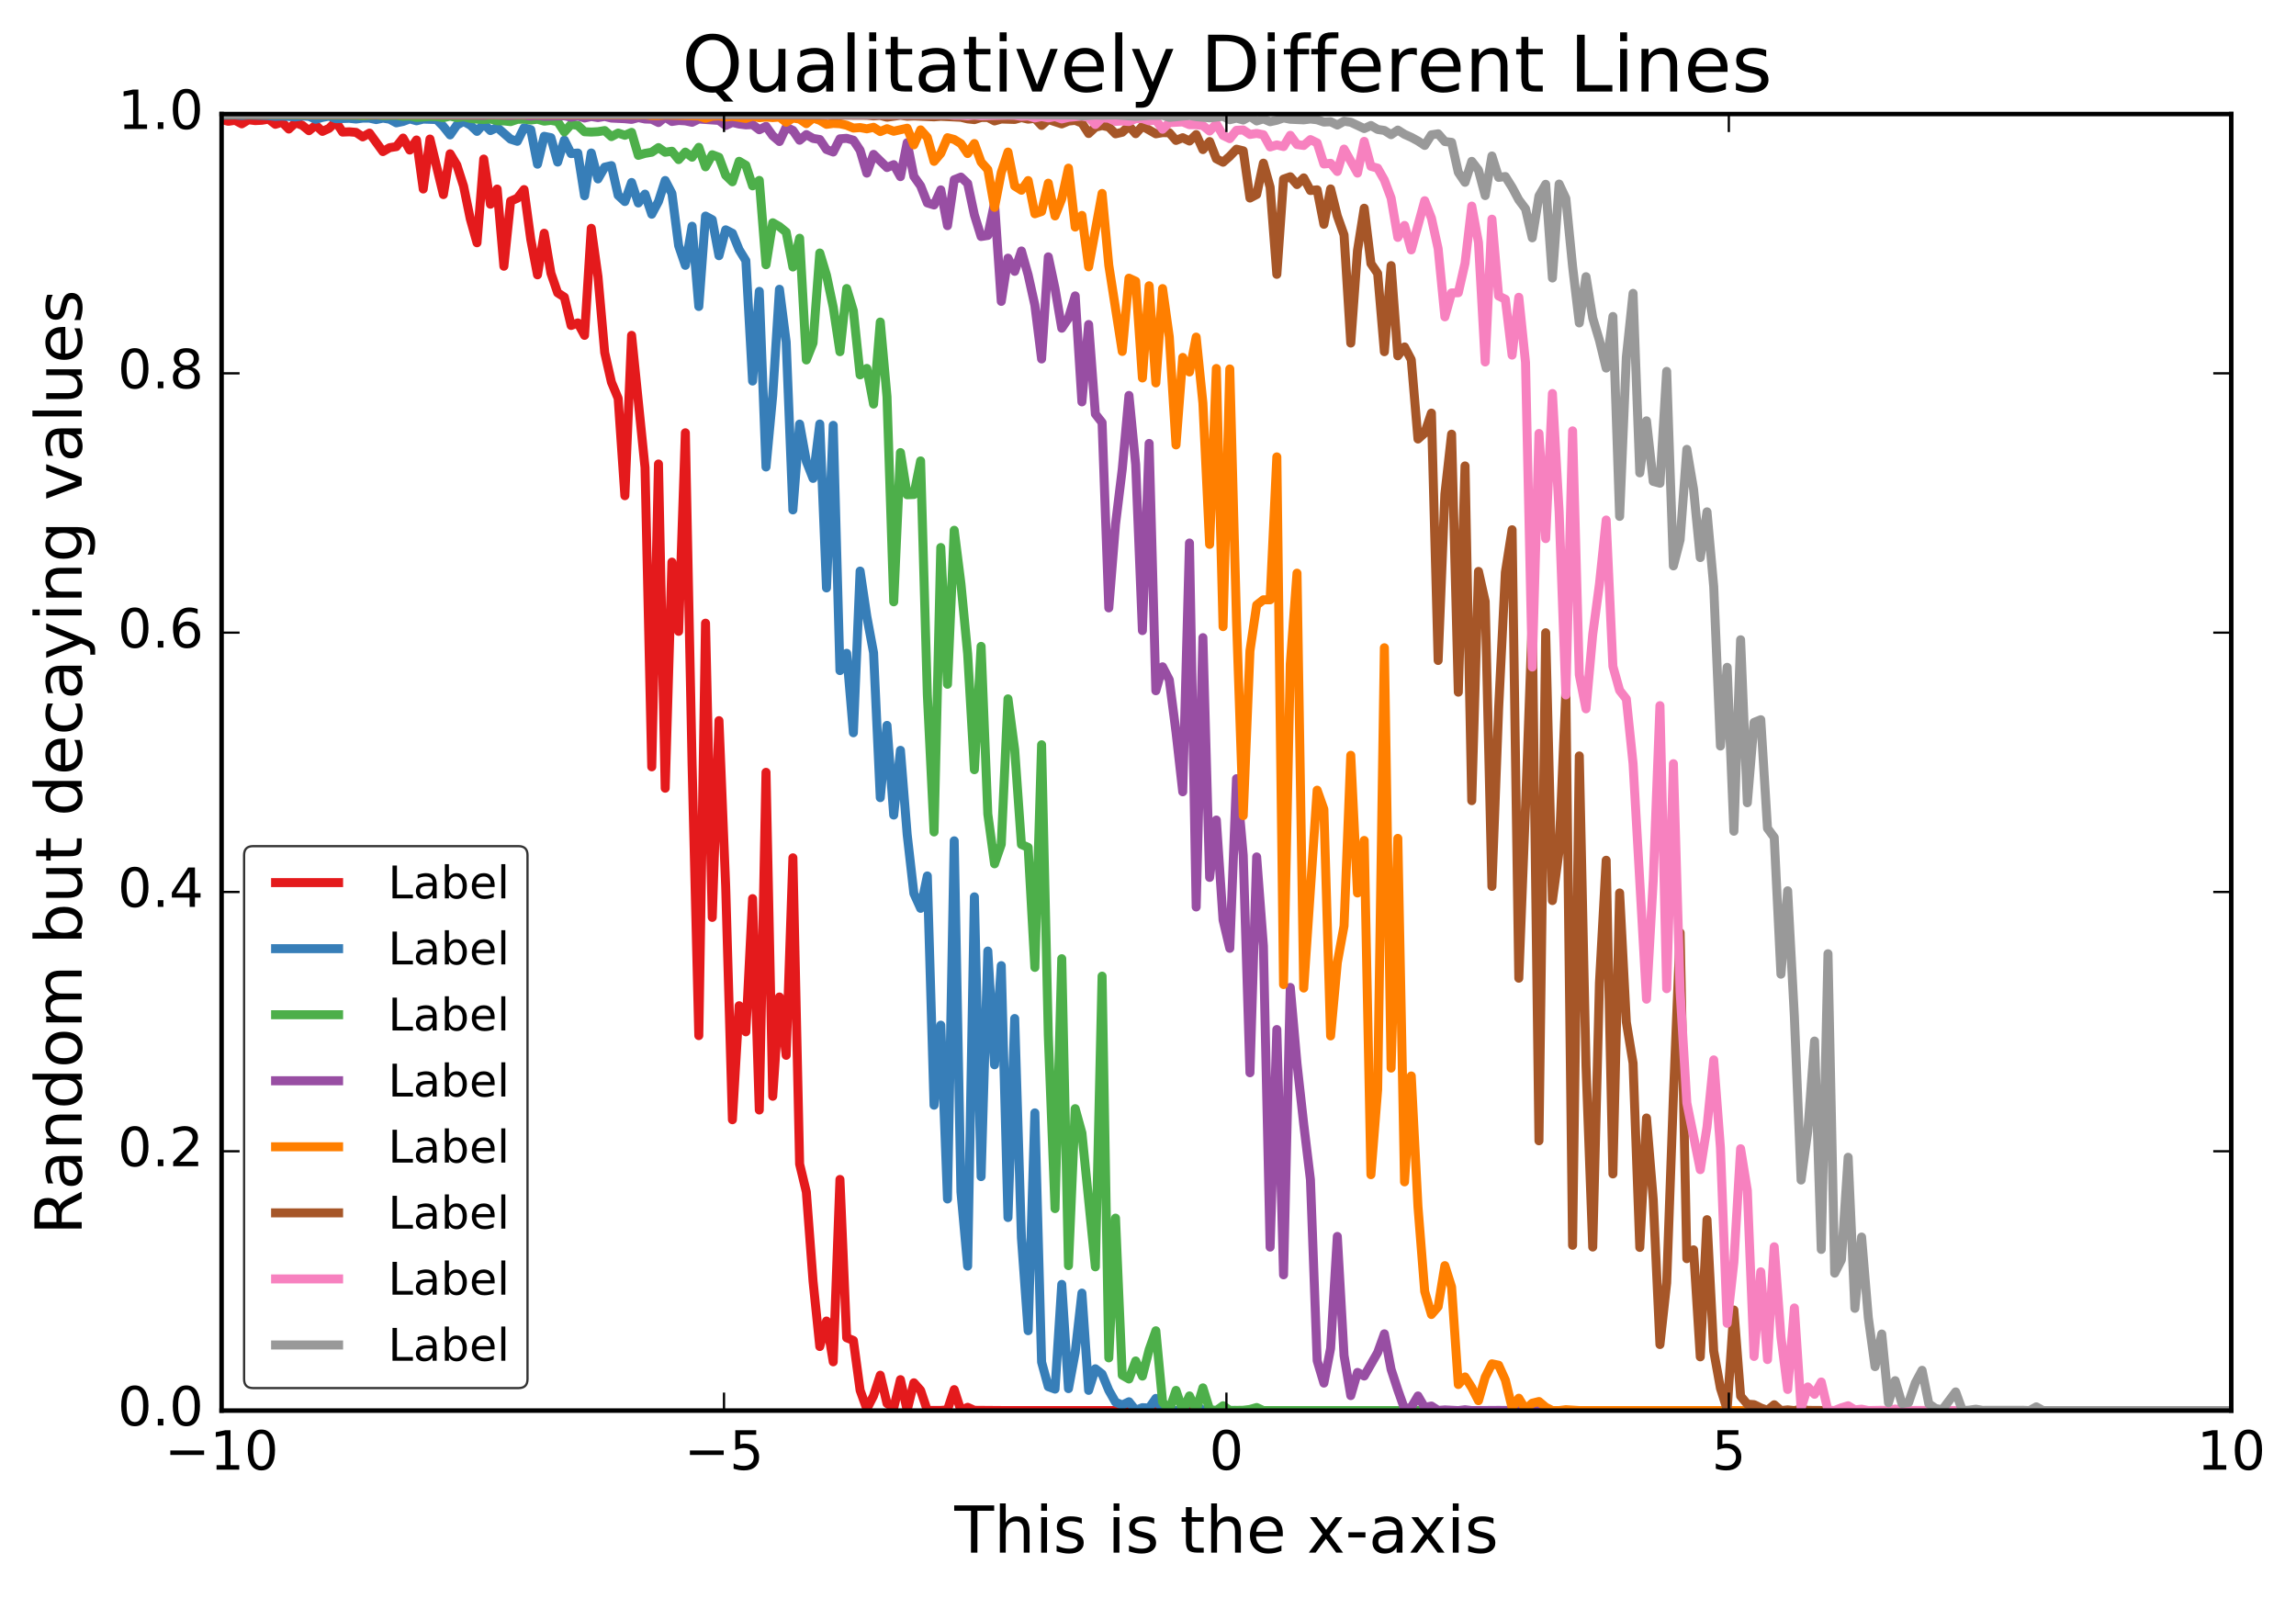 <?xml version="1.0" encoding="utf-8" standalone="no"?>
<!DOCTYPE svg PUBLIC "-//W3C//DTD SVG 1.1//EN"
  "http://www.w3.org/Graphics/SVG/1.1/DTD/svg11.dtd">
<!-- Created with matplotlib (http://matplotlib.org/) -->
<svg height="355pt" version="1.1" viewBox="0 0 510 355" width="510pt" xmlns="http://www.w3.org/2000/svg" xmlns:xlink="http://www.w3.org/1999/xlink">
 <defs>
  <style type="text/css">
*{stroke-linecap:butt;stroke-linejoin:round;stroke-miterlimit:100000;}
  </style>
 </defs>
 <g id="figure_1">
  <g id="patch_1">
   <path d="M 0 355.08 
L 510.455 355.08 
L 510.455 0 
L 0 0 
z
" style="fill:#ffffff;"/>
  </g>
  <g id="axes_1">
   <g id="patch_2">
    <path d="M 49.22 313.33 
L 495.62 313.33 
L 495.62 25.33 
L 49.22 25.33 
z
" style="fill:#ffffff;"/>
   </g>
   <g id="line2d_1">
    <path clip-path="url(#pf607d164aa)" d="M 49.22 26.566 
L 50.713 26.942 
L 52.206 26.721 
L 53.699 27.508 
L 55.192 26.597 
L 56.685 26.788 
L 58.178 26.712 
L 59.671 26.466 
L 61.164 27.612 
L 62.657 27.14 
L 64.15 28.664 
L 65.643 27.265 
L 67.136 27.825 
L 68.629 29.032 
L 70.122 27.815 
L 71.615 29.185 
L 73.108 28.508 
L 74.601 27.037 
L 76.094 29.336 
L 77.587 29.276 
L 79.08 29.404 
L 80.573 30.404 
L 82.066 29.565 
L 85.052 33.672 
L 86.545 32.803 
L 88.038 32.573 
L 89.531 30.669 
L 91.024 33.333 
L 92.517 31.096 
L 94.01 41.983 
L 95.503 30.888 
L 98.488 43.22 
L 99.981 34.16 
L 101.474 36.666 
L 102.967 41.327 
L 104.46 48.615 
L 105.953 53.926 
L 107.446 35.332 
L 108.939 45.365 
L 110.432 41.994 
L 111.925 59.137 
L 113.418 44.674 
L 114.911 44.034 
L 116.404 42.109 
L 117.897 53.189 
L 119.39 61.049 
L 120.883 51.811 
L 122.376 60.688 
L 123.869 65.04 
L 125.362 66.008 
L 126.855 72.299 
L 128.348 71.726 
L 129.841 74.492 
L 131.334 50.709 
L 132.827 61.464 
L 134.32 78.317 
L 135.813 84.892 
L 137.306 88.482 
L 138.799 110.109 
L 140.292 74.492 
L 143.278 103.882 
L 144.771 170.337 
L 146.264 103.063 
L 147.757 175.085 
L 149.25 124.866 
L 150.743 140.239 
L 152.236 96.133 
L 153.729 169.733 
L 155.222 230.037 
L 156.715 138.424 
L 158.208 203.779 
L 159.701 160.075 
L 161.193 196.898 
L 162.686 248.723 
L 164.179 223.4 
L 165.672 229.196 
L 167.165 199.61 
L 168.658 246.564 
L 170.151 171.552 
L 171.644 243.513 
L 173.137 221.46 
L 174.63 234.413 
L 176.123 190.543 
L 177.616 258.567 
L 179.109 264.779 
L 180.602 284.625 
L 182.095 299.099 
L 183.588 293.44 
L 185.081 302.498 
L 186.574 261.988 
L 188.067 297.15 
L 189.56 297.763 
L 191.053 308.829 
L 192.546 312.965 
L 194.039 310.038 
L 195.532 305.474 
L 197.025 311.736 
L 198.518 312.736 
L 200.011 306.46 
L 201.504 313.234 
L 202.997 307.156 
L 204.49 308.837 
L 205.983 313.298 
L 208.969 313.297 
L 210.462 313.155 
L 211.955 308.675 
L 213.448 313.315 
L 214.941 312.604 
L 216.434 313.272 
L 223.899 313.33 
L 438.887 313.33 
L 495.62 313.33 
L 495.62 313.33 
" style="fill:none;stroke:#e41a1c;stroke-linecap:square;stroke-width:2.0;"/>
   </g>
   <g id="line2d_2">
    <path clip-path="url(#pf607d164aa)" d="M 49.22 25.583 
L 52.206 25.535 
L 53.699 25.656 
L 55.192 25.55 
L 59.671 25.685 
L 61.164 25.853 
L 62.657 25.776 
L 65.643 25.97 
L 67.136 25.771 
L 68.629 25.846 
L 70.122 26.497 
L 71.615 26.081 
L 73.108 25.791 
L 74.601 26.369 
L 77.587 26.281 
L 79.08 26.441 
L 80.573 26.241 
L 82.066 26.245 
L 83.559 26.564 
L 85.052 26.242 
L 86.545 26.476 
L 88.038 27.285 
L 89.531 26.973 
L 91.024 26.411 
L 92.517 26.83 
L 94.01 26.457 
L 96.996 26.559 
L 98.488 28.087 
L 99.981 29.965 
L 101.474 27.794 
L 102.967 26.966 
L 104.46 27.783 
L 105.953 29.184 
L 107.446 27.508 
L 108.939 29.006 
L 110.432 28.305 
L 113.418 30.912 
L 114.911 31.387 
L 116.404 28.391 
L 117.897 28.805 
L 119.39 36.469 
L 120.883 30.28 
L 122.376 30.583 
L 123.869 36.001 
L 125.362 31.124 
L 126.855 34.122 
L 128.348 33.99 
L 129.841 43.489 
L 131.334 33.98 
L 132.827 39.746 
L 134.32 37.13 
L 135.813 36.786 
L 137.306 43.385 
L 138.799 44.767 
L 140.292 40.534 
L 141.785 45.086 
L 143.278 43.122 
L 144.771 47.582 
L 146.264 44.747 
L 147.757 40.095 
L 149.25 42.964 
L 150.743 54.567 
L 152.236 58.941 
L 153.729 50.252 
L 155.222 68.082 
L 156.715 47.999 
L 158.208 48.807 
L 159.701 56.797 
L 161.193 51.051 
L 162.686 51.812 
L 164.179 55.461 
L 165.672 57.898 
L 167.165 84.64 
L 168.658 64.718 
L 170.151 103.732 
L 171.644 87.819 
L 173.137 64.257 
L 174.63 75.978 
L 176.123 113.266 
L 177.616 94.199 
L 179.109 102.472 
L 180.602 106.265 
L 182.095 94.181 
L 183.588 130.595 
L 185.081 94.48 
L 186.574 148.956 
L 188.067 145.122 
L 189.56 162.766 
L 191.053 126.851 
L 192.546 136.933 
L 194.039 144.997 
L 195.532 177.18 
L 197.025 161.134 
L 198.518 181.051 
L 200.011 166.669 
L 201.504 185.355 
L 202.997 198.471 
L 204.49 201.769 
L 205.983 194.571 
L 207.476 245.495 
L 208.969 227.717 
L 210.462 266.329 
L 211.955 186.767 
L 213.448 264.723 
L 214.941 281.238 
L 216.434 199.213 
L 217.927 261.359 
L 219.42 211.254 
L 220.913 236.518 
L 222.406 214.494 
L 223.899 270.443 
L 225.391 226.24 
L 226.884 274.968 
L 228.377 295.586 
L 229.87 247.2 
L 231.363 302.55 
L 232.856 308.021 
L 234.349 308.56 
L 235.842 285.297 
L 237.335 308.453 
L 238.828 300.424 
L 240.321 287.233 
L 241.814 308.84 
L 243.307 304.042 
L 244.8 305.217 
L 246.293 308.827 
L 247.786 311.453 
L 249.279 312.093 
L 250.772 311.371 
L 252.265 313.261 
L 253.758 312.682 
L 255.251 312.755 
L 256.744 310.624 
L 258.237 313.306 
L 259.73 313.123 
L 261.223 313.33 
L 262.716 313.328 
L 264.209 310.621 
L 265.702 312.121 
L 267.195 313.329 
L 271.674 313.299 
L 276.153 313.329 
L 404.549 313.33 
L 495.62 313.33 
L 495.62 313.33 
" style="fill:none;stroke:#377eb8;stroke-linecap:square;stroke-width:2.0;"/>
   </g>
   <g id="line2d_3">
    <path clip-path="url(#pf607d164aa)" d="M 49.22 25.373 
L 50.713 25.424 
L 52.206 25.38 
L 61.164 25.45 
L 73.108 25.557 
L 76.094 25.574 
L 79.08 25.603 
L 80.573 25.723 
L 83.559 25.529 
L 85.052 25.682 
L 88.038 25.615 
L 89.531 25.845 
L 91.024 25.774 
L 92.517 26.079 
L 95.503 25.875 
L 96.996 25.904 
L 98.488 26.144 
L 99.981 25.785 
L 101.474 26.145 
L 102.967 25.913 
L 104.46 26.288 
L 105.953 26.471 
L 107.446 26.541 
L 108.939 26.439 
L 110.432 26.818 
L 111.925 26.854 
L 113.418 27.02 
L 114.911 26.511 
L 116.404 26.46 
L 117.897 26.654 
L 119.39 26.48 
L 120.883 26.911 
L 122.376 26.733 
L 123.869 27.01 
L 125.362 29.303 
L 126.855 27.62 
L 128.348 27.857 
L 129.841 29.262 
L 131.334 29.331 
L 132.827 29.252 
L 134.32 29.002 
L 135.813 30.344 
L 137.306 29.558 
L 138.799 30.048 
L 140.292 29.406 
L 141.785 34.511 
L 143.278 34.067 
L 144.771 33.81 
L 146.264 32.785 
L 147.757 33.817 
L 149.25 33.599 
L 150.743 35.447 
L 152.236 33.789 
L 153.729 34.917 
L 155.222 32.726 
L 156.715 37.052 
L 158.208 34.373 
L 159.701 34.934 
L 161.193 38.936 
L 162.686 40.381 
L 164.179 35.825 
L 165.672 36.708 
L 167.165 41.281 
L 168.658 40.072 
L 170.151 58.804 
L 171.644 49.482 
L 173.137 50.345 
L 174.63 51.554 
L 176.123 59.305 
L 177.616 52.917 
L 179.109 79.955 
L 180.602 76.178 
L 182.095 56.202 
L 183.588 61.158 
L 185.081 68.238 
L 186.574 78.123 
L 188.067 64.091 
L 189.56 69.053 
L 191.053 83.272 
L 192.546 81.836 
L 194.039 89.755 
L 195.532 71.535 
L 197.025 88.133 
L 198.518 133.682 
L 200.011 100.53 
L 201.504 109.893 
L 202.997 109.842 
L 204.49 102.383 
L 205.983 154.255 
L 207.476 184.8 
L 208.969 121.617 
L 210.462 151.994 
L 211.955 117.791 
L 213.448 129.64 
L 214.941 145.243 
L 216.434 170.974 
L 217.927 143.579 
L 219.42 180.82 
L 220.913 191.878 
L 222.406 187.551 
L 223.899 155.237 
L 225.391 166.528 
L 226.884 187.583 
L 228.377 188.232 
L 229.87 214.887 
L 231.363 165.43 
L 232.856 229.937 
L 234.349 268.461 
L 235.842 212.957 
L 237.335 281.131 
L 238.828 246.262 
L 240.321 251.67 
L 243.307 281.4 
L 244.8 216.829 
L 246.293 301.626 
L 247.786 270.583 
L 249.279 305.459 
L 250.772 306.315 
L 252.265 302.307 
L 253.758 305.67 
L 255.251 299.822 
L 256.744 295.603 
L 258.237 311.427 
L 259.73 313.242 
L 261.223 308.845 
L 262.716 313.328 
L 264.209 310.071 
L 265.702 313.269 
L 267.195 308.284 
L 268.688 313.085 
L 270.181 313.327 
L 271.674 312.256 
L 273.167 313.306 
L 276.153 313.261 
L 277.646 313.08 
L 279.139 312.647 
L 280.632 313.327 
L 355.28 313.33 
L 495.62 313.33 
L 495.62 313.33 
" style="fill:none;stroke:#4daf4a;stroke-linecap:square;stroke-width:2.0;"/>
   </g>
   <g id="line2d_4">
    <path clip-path="url(#pf607d164aa)" d="M 49.22 25.342 
L 95.503 25.392 
L 96.996 25.506 
L 105.953 25.588 
L 107.446 25.634 
L 108.939 25.477 
L 113.418 25.662 
L 114.911 25.555 
L 116.404 25.584 
L 117.897 25.804 
L 119.39 25.643 
L 120.883 25.843 
L 125.362 25.716 
L 126.855 26.042 
L 128.348 25.754 
L 129.841 26.211 
L 131.334 25.884 
L 132.827 26.115 
L 134.32 25.865 
L 135.813 26.227 
L 138.799 26.367 
L 140.292 26.524 
L 141.785 26.123 
L 143.278 26.433 
L 144.771 26.49 
L 146.264 27.215 
L 147.757 26.005 
L 149.25 26.983 
L 150.743 26.757 
L 152.236 26.845 
L 153.729 27.165 
L 155.222 26.436 
L 159.701 26.748 
L 161.193 27.866 
L 162.686 27.19 
L 164.179 27.549 
L 165.672 27.736 
L 167.165 27.674 
L 168.658 28.819 
L 170.151 28.06 
L 171.644 30.148 
L 173.137 31.434 
L 174.63 28.248 
L 176.123 28.968 
L 177.616 31.149 
L 179.109 29.896 
L 180.602 30.747 
L 182.095 30.989 
L 183.588 33.207 
L 185.081 33.767 
L 186.574 30.835 
L 188.067 30.726 
L 189.56 31.144 
L 191.053 33.391 
L 192.546 38.456 
L 194.039 34.293 
L 197.025 37.216 
L 198.518 36.576 
L 200.011 39.238 
L 201.504 31.695 
L 202.997 39.183 
L 204.49 41.278 
L 205.983 45.067 
L 207.476 45.531 
L 208.969 42.181 
L 210.462 50.128 
L 211.955 39.922 
L 213.448 39.336 
L 214.941 40.744 
L 216.434 47.731 
L 217.927 52.534 
L 219.42 52.295 
L 220.913 45.112 
L 222.406 66.946 
L 223.899 57.344 
L 225.391 60.272 
L 226.884 55.751 
L 228.377 61.064 
L 229.87 67.795 
L 231.363 79.737 
L 232.856 57.059 
L 234.349 64.101 
L 235.842 72.901 
L 237.335 70.668 
L 238.828 65.724 
L 240.321 89.269 
L 241.814 72.084 
L 243.307 91.958 
L 244.8 93.862 
L 246.293 135.033 
L 247.786 116.461 
L 249.279 104.238 
L 250.772 87.842 
L 252.265 103.2 
L 253.758 140.074 
L 255.251 98.495 
L 256.744 153.428 
L 258.237 148.116 
L 259.73 151.012 
L 261.223 162.621 
L 262.716 175.88 
L 264.209 120.622 
L 265.702 201.465 
L 267.195 141.639 
L 268.688 194.897 
L 270.181 182.153 
L 271.674 204.344 
L 273.167 210.653 
L 274.66 172.966 
L 276.153 189.984 
L 277.646 238.291 
L 279.139 190.347 
L 280.632 210.093 
L 282.125 277.017 
L 283.618 228.684 
L 285.111 283.171 
L 286.604 219.334 
L 288.097 236.274 
L 289.589 249.709 
L 291.082 262.054 
L 292.575 302.239 
L 294.068 307.22 
L 295.561 299.51 
L 297.054 274.647 
L 298.547 301.082 
L 300.04 310.001 
L 301.533 304.856 
L 303.026 305.655 
L 306.012 300.429 
L 307.505 296.277 
L 308.998 304.158 
L 310.491 308.742 
L 311.984 312.962 
L 313.477 312.608 
L 314.97 310.081 
L 316.463 312.633 
L 317.956 312.32 
L 319.449 313.299 
L 320.942 313.178 
L 323.928 313.329 
L 325.421 313.143 
L 326.914 313.33 
L 332.886 313.287 
L 337.365 313.33 
L 495.62 313.33 
L 495.62 313.33 
" style="fill:none;stroke:#984ea3;stroke-linecap:square;stroke-width:2.0;"/>
   </g>
   <g id="line2d_5">
    <path clip-path="url(#pf607d164aa)" d="M 49.22 25.334 
L 114.911 25.395 
L 117.897 25.424 
L 135.813 25.504 
L 141.785 25.543 
L 143.278 25.505 
L 144.771 25.687 
L 146.264 25.676 
L 147.757 25.553 
L 155.222 25.776 
L 156.715 26.279 
L 158.208 25.819 
L 159.701 25.727 
L 161.193 26 
L 162.686 25.839 
L 165.672 26.306 
L 167.165 25.796 
L 168.658 26.144 
L 170.151 26.006 
L 171.644 26.116 
L 173.137 26.004 
L 174.63 27.16 
L 176.123 26.213 
L 177.616 26.451 
L 179.109 27.468 
L 180.602 26.206 
L 182.095 26.73 
L 183.588 27.617 
L 185.081 27.408 
L 186.574 27.485 
L 188.067 27.821 
L 189.56 28.449 
L 191.053 28.337 
L 192.546 28.618 
L 194.039 28.277 
L 195.532 29.223 
L 197.025 28.592 
L 198.518 29.15 
L 201.504 28.48 
L 202.997 32.17 
L 204.49 28.85 
L 205.983 30.522 
L 207.476 35.842 
L 208.969 34.075 
L 210.462 30.585 
L 211.955 30.985 
L 213.448 31.909 
L 214.941 34.104 
L 216.434 31.883 
L 217.927 36.001 
L 219.42 37.674 
L 220.913 46.06 
L 222.406 38.324 
L 223.899 33.778 
L 225.391 41.32 
L 226.884 42.256 
L 228.377 40.108 
L 229.87 47.482 
L 231.363 46.976 
L 232.856 40.689 
L 234.349 47.964 
L 235.842 44.165 
L 237.335 37.35 
L 238.828 50.436 
L 240.321 47.847 
L 241.814 59.278 
L 244.8 42.965 
L 246.293 58.941 
L 249.279 78.065 
L 250.772 61.791 
L 252.265 62.474 
L 253.758 83.959 
L 255.251 63.477 
L 256.744 85.055 
L 258.237 64.104 
L 259.73 74.836 
L 261.223 98.828 
L 262.716 79.391 
L 264.209 82.623 
L 265.702 74.881 
L 267.195 89.534 
L 268.688 120.92 
L 270.181 81.853 
L 271.674 139.198 
L 273.167 81.954 
L 274.66 137.789 
L 276.153 181.175 
L 277.646 144.583 
L 279.139 134.399 
L 280.632 133.226 
L 282.125 133.232 
L 283.618 101.486 
L 285.111 218.694 
L 286.604 147.511 
L 288.097 127.319 
L 289.589 219.473 
L 292.575 175.522 
L 294.068 179.757 
L 295.561 230.105 
L 297.054 213.833 
L 298.547 205.666 
L 300.04 167.773 
L 301.533 198.36 
L 303.026 186.687 
L 304.519 260.926 
L 306.012 242.023 
L 307.505 143.879 
L 308.998 237.253 
L 310.491 186.223 
L 311.984 262.525 
L 313.477 239 
L 314.97 268.067 
L 316.463 286.865 
L 317.956 291.984 
L 319.449 290.244 
L 320.942 281.134 
L 322.435 285.881 
L 323.928 307.538 
L 325.421 305.859 
L 326.914 308.214 
L 328.407 311.13 
L 329.9 305.923 
L 331.393 302.942 
L 332.886 303.249 
L 334.379 306.547 
L 335.872 312.682 
L 337.365 310.581 
L 338.858 313.041 
L 340.351 311.688 
L 341.844 311.317 
L 343.337 312.574 
L 344.83 313.327 
L 346.323 313.33 
L 347.816 313.13 
L 350.802 313.323 
L 495.62 313.33 
L 495.62 313.33 
" style="fill:none;stroke:#ff7f00;stroke-linecap:square;stroke-width:2.0;"/>
   </g>
   <g id="line2d_6">
    <path clip-path="url(#pf607d164aa)" d="M 49.22 25.331 
L 158.208 25.443 
L 192.546 25.611 
L 194.039 25.744 
L 195.532 25.645 
L 197.025 26.033 
L 200.011 25.602 
L 201.504 25.823 
L 202.997 25.758 
L 207.476 25.953 
L 208.969 25.834 
L 213.448 26.052 
L 214.941 26.406 
L 216.434 26.571 
L 217.927 26.095 
L 219.42 26.083 
L 220.913 26.863 
L 222.406 26.436 
L 225.391 26.533 
L 226.884 26.117 
L 228.377 26.474 
L 229.87 26.275 
L 231.363 27.87 
L 232.856 26.546 
L 235.842 27.52 
L 237.335 26.895 
L 238.828 26.735 
L 240.321 27.346 
L 241.814 29.656 
L 243.307 28.262 
L 244.8 27.887 
L 246.293 28.21 
L 247.786 29.727 
L 249.279 29.378 
L 250.772 27.993 
L 252.265 29.699 
L 253.758 28.022 
L 256.744 29.726 
L 258.237 29.456 
L 259.73 29.488 
L 261.223 31.193 
L 262.716 30.59 
L 264.209 31.325 
L 265.702 29.894 
L 267.195 33.225 
L 268.688 31.442 
L 270.181 35.27 
L 271.674 36.032 
L 273.167 34.71 
L 274.66 33.139 
L 276.153 33.503 
L 277.646 43.988 
L 279.139 43.203 
L 280.632 36.241 
L 282.125 41.57 
L 283.618 60.942 
L 285.111 39.786 
L 286.604 39.266 
L 288.097 40.997 
L 289.589 39.514 
L 291.082 42.319 
L 292.575 42.167 
L 294.068 49.821 
L 295.561 41.967 
L 297.054 47.971 
L 298.547 52.185 
L 300.04 76.203 
L 301.533 55.654 
L 303.026 46.252 
L 304.519 58.541 
L 306.012 60.735 
L 307.505 78.123 
L 308.998 58.998 
L 310.491 79.038 
L 311.984 77.065 
L 313.477 79.907 
L 314.97 97.518 
L 316.463 96.181 
L 317.956 91.765 
L 319.449 146.711 
L 320.942 109.776 
L 322.435 96.443 
L 323.928 153.751 
L 325.421 103.496 
L 326.914 177.847 
L 328.407 126.925 
L 329.9 133.592 
L 331.393 196.891 
L 332.886 157.356 
L 334.379 127.145 
L 335.872 117.677 
L 337.365 217.284 
L 338.858 179.118 
L 340.351 137.965 
L 341.844 253.398 
L 343.337 140.551 
L 344.83 200.04 
L 346.323 188.925 
L 347.816 153.535 
L 349.309 276.612 
L 350.802 167.916 
L 352.294 236.701 
L 353.787 277.001 
L 355.28 218.281 
L 356.773 191.087 
L 358.266 260.764 
L 359.759 198.348 
L 361.252 227.032 
L 362.745 236.149 
L 364.238 277.086 
L 365.731 248.337 
L 367.224 266.416 
L 368.717 298.657 
L 370.21 284.963 
L 371.703 243.553 
L 373.196 207.181 
L 374.689 279.583 
L 376.182 277.626 
L 377.675 301.396 
L 379.168 270.922 
L 380.661 300.109 
L 382.154 308.376 
L 383.647 313.04 
L 385.14 290.99 
L 386.633 310.108 
L 388.126 311.899 
L 389.619 312.009 
L 391.112 312.744 
L 392.605 313.277 
L 394.098 312.035 
L 395.591 313.327 
L 397.084 313.173 
L 398.577 313.33 
L 400.07 312.992 
L 401.563 313.284 
L 406.042 313.316 
L 419.478 313.33 
L 495.62 313.33 
L 495.62 313.33 
" style="fill:none;stroke:#a65628;stroke-linecap:square;stroke-width:2.0;"/>
   </g>
   <g id="line2d_7">
    <path clip-path="url(#pf607d164aa)" d="M 49.22 25.33 
L 182.095 25.373 
L 183.588 25.45 
L 185.081 25.379 
L 189.56 25.429 
L 192.546 25.419 
L 210.462 25.467 
L 211.955 25.622 
L 213.448 25.613 
L 214.941 25.734 
L 216.434 25.587 
L 217.927 25.73 
L 223.899 25.58 
L 225.391 25.62 
L 226.884 25.837 
L 228.377 25.758 
L 229.87 26.197 
L 231.363 25.885 
L 232.856 26.187 
L 234.349 25.899 
L 235.842 26.416 
L 237.335 26.072 
L 240.321 25.794 
L 241.814 26.052 
L 243.307 27.657 
L 244.8 26.194 
L 246.293 26.259 
L 247.786 26.961 
L 249.279 26.87 
L 250.772 26.996 
L 252.265 26.367 
L 253.758 26.329 
L 255.251 26.834 
L 256.744 26.687 
L 258.237 28.7 
L 259.73 27.236 
L 262.716 27.077 
L 264.209 27.696 
L 265.702 27.691 
L 267.195 27.894 
L 268.688 29.103 
L 270.181 27.506 
L 271.674 30.077 
L 273.167 30.797 
L 274.66 28.947 
L 276.153 28.87 
L 277.646 29.864 
L 279.139 29.633 
L 280.632 29.935 
L 282.125 32.64 
L 283.618 32.188 
L 285.111 32.557 
L 286.604 30.058 
L 288.097 32.097 
L 289.589 32.31 
L 291.082 31.008 
L 292.575 31.742 
L 294.068 36.423 
L 295.561 36.273 
L 297.054 38.088 
L 298.547 33.117 
L 301.533 38.453 
L 303.026 31.402 
L 304.519 36.944 
L 306.012 37.352 
L 307.505 39.998 
L 308.998 43.989 
L 310.491 52.738 
L 311.984 50.079 
L 313.477 55.509 
L 316.463 44.586 
L 317.956 48.444 
L 319.449 55.244 
L 320.942 70.382 
L 322.435 65.06 
L 323.928 65.022 
L 325.421 58.475 
L 326.914 45.778 
L 328.407 53.873 
L 329.9 80.404 
L 331.393 48.686 
L 332.886 65.749 
L 334.379 66.475 
L 335.872 78.879 
L 337.365 66.036 
L 338.858 80.514 
L 340.351 148.165 
L 341.844 96.283 
L 343.337 119.641 
L 344.83 87.411 
L 346.323 113.687 
L 347.816 154.358 
L 349.309 95.709 
L 350.802 149.877 
L 352.294 157.451 
L 353.787 140.885 
L 355.28 129.726 
L 356.773 115.514 
L 358.266 148.019 
L 359.759 153.361 
L 361.252 155.266 
L 362.745 169.619 
L 365.731 221.946 
L 367.224 195.584 
L 368.717 156.741 
L 370.21 219.618 
L 371.703 169.635 
L 373.196 220.156 
L 374.689 244.994 
L 377.675 259.81 
L 379.168 250.341 
L 380.661 235.433 
L 382.154 254.967 
L 383.647 293.942 
L 385.14 280.356 
L 386.633 255.167 
L 388.126 264.439 
L 389.619 301.3 
L 391.112 282.505 
L 392.605 301.998 
L 394.098 276.946 
L 395.591 296.916 
L 397.084 308.637 
L 398.577 290.537 
L 400.07 312.81 
L 401.563 308.08 
L 403.056 309.708 
L 404.549 306.982 
L 406.042 313.323 
L 407.535 313.301 
L 409.028 312.706 
L 410.521 312.256 
L 412.014 313.175 
L 413.507 313.017 
L 415 313.319 
L 417.985 313.265 
L 419.478 313.314 
L 420.971 312.99 
L 422.464 313.33 
L 425.45 313.3 
L 444.859 313.33 
L 495.62 313.33 
L 495.62 313.33 
" style="fill:none;stroke:#f781bf;stroke-linecap:square;stroke-width:2.0;"/>
   </g>
   <g id="line2d_8">
    <path clip-path="url(#pf607d164aa)" d="M 49.22 25.33 
L 220.913 25.428 
L 225.391 25.42 
L 238.828 25.529 
L 240.321 25.723 
L 243.307 25.536 
L 244.8 25.592 
L 247.786 25.521 
L 252.265 25.849 
L 255.251 25.639 
L 258.237 25.617 
L 259.73 26.079 
L 264.209 25.653 
L 265.702 25.913 
L 268.688 26.179 
L 271.674 25.84 
L 273.167 26.59 
L 274.66 26.234 
L 276.153 26.658 
L 277.646 25.825 
L 279.139 26.861 
L 280.632 26.401 
L 282.125 27.037 
L 283.618 26.707 
L 285.111 26.191 
L 286.604 26.49 
L 289.589 26.622 
L 291.082 26.432 
L 292.575 26.607 
L 294.068 27.113 
L 295.561 27.046 
L 297.054 27.767 
L 298.547 26.934 
L 300.04 27.15 
L 303.026 28.557 
L 304.519 27.872 
L 306.012 28.756 
L 307.505 28.975 
L 308.998 29.916 
L 310.491 28.894 
L 311.984 29.838 
L 313.477 30.506 
L 314.97 31.314 
L 316.463 32.304 
L 317.956 29.95 
L 319.449 29.721 
L 320.942 31.443 
L 322.435 31.615 
L 323.928 38.287 
L 325.421 40.495 
L 326.914 35.836 
L 328.407 37.791 
L 329.9 43.443 
L 331.393 34.651 
L 332.886 39.404 
L 334.379 39.215 
L 335.872 41.601 
L 337.365 44.39 
L 338.858 46.382 
L 340.351 52.829 
L 341.844 43.527 
L 343.337 40.938 
L 344.83 61.754 
L 346.323 40.882 
L 347.816 44.084 
L 349.309 59.166 
L 350.802 71.732 
L 352.294 61.462 
L 353.787 70.643 
L 355.28 75.619 
L 356.773 81.762 
L 358.266 70.3 
L 359.759 114.703 
L 361.252 79.356 
L 362.745 65.167 
L 364.238 105.031 
L 365.731 93.48 
L 367.224 106.936 
L 368.717 107.336 
L 370.21 82.491 
L 371.703 125.698 
L 373.196 119.898 
L 374.689 99.816 
L 376.182 108.659 
L 377.675 123.851 
L 379.168 113.693 
L 380.661 130.288 
L 382.154 165.713 
L 383.647 148.23 
L 385.14 184.64 
L 386.633 142.113 
L 388.126 178.316 
L 389.619 160.471 
L 391.112 159.871 
L 392.605 183.983 
L 394.098 186.007 
L 395.591 216.392 
L 397.084 197.872 
L 398.577 225.798 
L 400.07 262.12 
L 401.563 251.222 
L 403.056 231.248 
L 404.549 277.531 
L 406.042 211.851 
L 407.535 282.798 
L 409.028 279.833 
L 410.521 257.063 
L 412.014 290.617 
L 413.507 274.783 
L 415 292.667 
L 416.492 303.564 
L 417.985 296.322 
L 419.478 311.581 
L 420.971 306.686 
L 422.464 311.755 
L 423.957 311.54 
L 425.45 307.168 
L 426.943 304.383 
L 428.436 311.823 
L 429.929 312.85 
L 431.422 313.162 
L 434.408 309.182 
L 435.901 313.324 
L 437.394 313.238 
L 438.887 313.026 
L 440.38 313.277 
L 449.338 313.263 
L 450.831 313.33 
L 452.324 312.5 
L 453.817 313.33 
L 495.62 313.33 
L 495.62 313.33 
" style="fill:none;stroke:#999999;stroke-linecap:square;stroke-width:2.0;"/>
   </g>
   <g id="patch_3">
    <path d="M 49.22 313.33 
L 49.22 25.33 
" style="fill:none;stroke:#000000;stroke-linecap:square;stroke-linejoin:miter;"/>
   </g>
   <g id="patch_4">
    <path d="M 49.22 313.33 
L 495.62 313.33 
" style="fill:none;stroke:#000000;stroke-linecap:square;stroke-linejoin:miter;"/>
   </g>
   <g id="patch_5">
    <path d="M 49.22 25.33 
L 495.62 25.33 
" style="fill:none;stroke:#000000;stroke-linecap:square;stroke-linejoin:miter;"/>
   </g>
   <g id="patch_6">
    <path d="M 495.62 313.33 
L 495.62 25.33 
" style="fill:none;stroke:#000000;stroke-linecap:square;stroke-linejoin:miter;"/>
   </g>
   <g id="matplotlib.axis_1">
    <g id="xtick_1">
     <g id="line2d_9">
      <defs>
       <path d="M 0 0 
L 0 -4 
" id="mfca33015df" style="stroke:#000000;stroke-width:0.5;"/>
      </defs>
      <g>
       <use style="stroke:#000000;stroke-width:0.5;" x="49.22" xlink:href="#mfca33015df" y="313.33"/>
      </g>
     </g>
     <g id="line2d_10">
      <defs>
       <path d="M 0 0 
L 0 4 
" id="m4c158faadc" style="stroke:#000000;stroke-width:0.5;"/>
      </defs>
      <g>
       <use style="stroke:#000000;stroke-width:0.5;" x="49.22" xlink:href="#m4c158faadc" y="25.33"/>
      </g>
     </g>
     <g id="text_1">
      <!-- −10 -->
      <defs>
       <path d="M 10.594 35.5 
L 73.188 35.5 
L 73.188 27.203 
L 10.594 27.203 
z
" id="BitstreamVeraSans-Roman-2212"/>
       <path d="M 12.406 8.297 
L 28.516 8.297 
L 28.516 63.922 
L 10.984 60.406 
L 10.984 69.391 
L 28.422 72.906 
L 38.281 72.906 
L 38.281 8.297 
L 54.391 8.297 
L 54.391 0 
L 12.406 0 
z
" id="BitstreamVeraSans-Roman-31"/>
       <path d="M 31.781 66.406 
Q 24.172 66.406 20.328 58.906 
Q 16.5 51.422 16.5 36.375 
Q 16.5 21.391 20.328 13.891 
Q 24.172 6.391 31.781 6.391 
Q 39.453 6.391 43.281 13.891 
Q 47.125 21.391 47.125 36.375 
Q 47.125 51.422 43.281 58.906 
Q 39.453 66.406 31.781 66.406 
M 31.781 74.219 
Q 44.047 74.219 50.516 64.516 
Q 56.984 54.828 56.984 36.375 
Q 56.984 17.969 50.516 8.266 
Q 44.047 -1.422 31.781 -1.422 
Q 19.531 -1.422 13.062 8.266 
Q 6.594 17.969 6.594 36.375 
Q 6.594 54.828 13.062 64.516 
Q 19.531 74.219 31.781 74.219 
" id="BitstreamVeraSans-Roman-30"/>
      </defs>
      <g transform="translate(36.557 326.448)scale(0.12 -0.12)">
       <use xlink:href="#BitstreamVeraSans-Roman-2212"/>
       <use x="83.789" xlink:href="#BitstreamVeraSans-Roman-31"/>
       <use x="147.412" xlink:href="#BitstreamVeraSans-Roman-30"/>
      </g>
     </g>
    </g>
    <g id="xtick_2">
     <g id="line2d_11">
      <g>
       <use style="stroke:#000000;stroke-width:0.5;" x="160.82" xlink:href="#mfca33015df" y="313.33"/>
      </g>
     </g>
     <g id="line2d_12">
      <g>
       <use style="stroke:#000000;stroke-width:0.5;" x="160.82" xlink:href="#m4c158faadc" y="25.33"/>
      </g>
     </g>
     <g id="text_2">
      <!-- −5 -->
      <defs>
       <path d="M 10.797 72.906 
L 49.516 72.906 
L 49.516 64.594 
L 19.828 64.594 
L 19.828 46.734 
Q 21.969 47.469 24.109 47.828 
Q 26.266 48.188 28.422 48.188 
Q 40.625 48.188 47.75 41.5 
Q 54.891 34.812 54.891 23.391 
Q 54.891 11.625 47.562 5.094 
Q 40.234 -1.422 26.906 -1.422 
Q 22.312 -1.422 17.547 -0.641 
Q 12.797 0.141 7.719 1.703 
L 7.719 11.625 
Q 12.109 9.234 16.797 8.062 
Q 21.484 6.891 26.703 6.891 
Q 35.156 6.891 40.078 11.328 
Q 45.016 15.766 45.016 23.391 
Q 45.016 31 40.078 35.438 
Q 35.156 39.891 26.703 39.891 
Q 22.75 39.891 18.812 39.016 
Q 14.891 38.141 10.797 36.281 
z
" id="BitstreamVeraSans-Roman-35"/>
      </defs>
      <g transform="translate(151.975 326.448)scale(0.12 -0.12)">
       <use xlink:href="#BitstreamVeraSans-Roman-2212"/>
       <use x="83.789" xlink:href="#BitstreamVeraSans-Roman-35"/>
      </g>
     </g>
    </g>
    <g id="xtick_3">
     <g id="line2d_13">
      <g>
       <use style="stroke:#000000;stroke-width:0.5;" x="272.42" xlink:href="#mfca33015df" y="313.33"/>
      </g>
     </g>
     <g id="line2d_14">
      <g>
       <use style="stroke:#000000;stroke-width:0.5;" x="272.42" xlink:href="#m4c158faadc" y="25.33"/>
      </g>
     </g>
     <g id="text_3">
      <!-- 0 -->
      <g transform="translate(268.603 326.448)scale(0.12 -0.12)">
       <use xlink:href="#BitstreamVeraSans-Roman-30"/>
      </g>
     </g>
    </g>
    <g id="xtick_4">
     <g id="line2d_15">
      <g>
       <use style="stroke:#000000;stroke-width:0.5;" x="384.02" xlink:href="#mfca33015df" y="313.33"/>
      </g>
     </g>
     <g id="line2d_16">
      <g>
       <use style="stroke:#000000;stroke-width:0.5;" x="384.02" xlink:href="#m4c158faadc" y="25.33"/>
      </g>
     </g>
     <g id="text_4">
      <!-- 5 -->
      <g transform="translate(380.203 326.448)scale(0.12 -0.12)">
       <use xlink:href="#BitstreamVeraSans-Roman-35"/>
      </g>
     </g>
    </g>
    <g id="xtick_5">
     <g id="line2d_17">
      <g>
       <use style="stroke:#000000;stroke-width:0.5;" x="495.62" xlink:href="#mfca33015df" y="313.33"/>
      </g>
     </g>
     <g id="line2d_18">
      <g>
       <use style="stroke:#000000;stroke-width:0.5;" x="495.62" xlink:href="#m4c158faadc" y="25.33"/>
      </g>
     </g>
     <g id="text_5">
      <!-- 10 -->
      <g transform="translate(487.985 326.448)scale(0.12 -0.12)">
       <use xlink:href="#BitstreamVeraSans-Roman-31"/>
       <use x="63.623" xlink:href="#BitstreamVeraSans-Roman-30"/>
      </g>
     </g>
    </g>
    <g id="text_6">
     <!-- This is the x-axis -->
     <defs>
      <path d="M 9.422 54.688 
L 18.406 54.688 
L 18.406 0 
L 9.422 0 
z
M 9.422 75.984 
L 18.406 75.984 
L 18.406 64.594 
L 9.422 64.594 
z
" id="BitstreamVeraSans-Roman-69"/>
      <path id="BitstreamVeraSans-Roman-20"/>
      <path d="M 34.281 27.484 
Q 23.391 27.484 19.188 25 
Q 14.984 22.516 14.984 16.5 
Q 14.984 11.719 18.141 8.906 
Q 21.297 6.109 26.703 6.109 
Q 34.188 6.109 38.703 11.406 
Q 43.219 16.703 43.219 25.484 
L 43.219 27.484 
z
M 52.203 31.203 
L 52.203 0 
L 43.219 0 
L 43.219 8.297 
Q 40.141 3.328 35.547 0.953 
Q 30.953 -1.422 24.312 -1.422 
Q 15.922 -1.422 10.953 3.297 
Q 6 8.016 6 15.922 
Q 6 25.141 12.172 29.828 
Q 18.359 34.516 30.609 34.516 
L 43.219 34.516 
L 43.219 35.406 
Q 43.219 41.609 39.141 45 
Q 35.062 48.391 27.688 48.391 
Q 23 48.391 18.547 47.266 
Q 14.109 46.141 10.016 43.891 
L 10.016 52.203 
Q 14.938 54.109 19.578 55.047 
Q 24.219 56 28.609 56 
Q 40.484 56 46.344 49.844 
Q 52.203 43.703 52.203 31.203 
" id="BitstreamVeraSans-Roman-61"/>
      <path d="M -0.297 72.906 
L 61.375 72.906 
L 61.375 64.594 
L 35.5 64.594 
L 35.5 0 
L 25.594 0 
L 25.594 64.594 
L -0.297 64.594 
z
" id="BitstreamVeraSans-Roman-54"/>
      <path d="M 44.281 53.078 
L 44.281 44.578 
Q 40.484 46.531 36.375 47.5 
Q 32.281 48.484 27.875 48.484 
Q 21.188 48.484 17.844 46.438 
Q 14.5 44.391 14.5 40.281 
Q 14.5 37.156 16.891 35.375 
Q 19.281 33.594 26.516 31.984 
L 29.594 31.297 
Q 39.156 29.25 43.188 25.516 
Q 47.219 21.781 47.219 15.094 
Q 47.219 7.469 41.188 3.016 
Q 35.156 -1.422 24.609 -1.422 
Q 20.219 -1.422 15.453 -0.562 
Q 10.688 0.297 5.422 2 
L 5.422 11.281 
Q 10.406 8.688 15.234 7.391 
Q 20.062 6.109 24.812 6.109 
Q 31.156 6.109 34.562 8.281 
Q 37.984 10.453 37.984 14.406 
Q 37.984 18.062 35.516 20.016 
Q 33.062 21.969 24.703 23.781 
L 21.578 24.516 
Q 13.234 26.266 9.516 29.906 
Q 5.812 33.547 5.812 39.891 
Q 5.812 47.609 11.281 51.797 
Q 16.75 56 26.812 56 
Q 31.781 56 36.172 55.266 
Q 40.578 54.547 44.281 53.078 
" id="BitstreamVeraSans-Roman-73"/>
      <path d="M 4.891 31.391 
L 31.203 31.391 
L 31.203 23.391 
L 4.891 23.391 
z
" id="BitstreamVeraSans-Roman-2d"/>
      <path d="M 54.891 54.688 
L 35.109 28.078 
L 55.906 0 
L 45.312 0 
L 29.391 21.484 
L 13.484 0 
L 2.875 0 
L 24.125 28.609 
L 4.688 54.688 
L 15.281 54.688 
L 29.781 35.203 
L 44.281 54.688 
z
" id="BitstreamVeraSans-Roman-78"/>
      <path d="M 18.312 70.219 
L 18.312 54.688 
L 36.812 54.688 
L 36.812 47.703 
L 18.312 47.703 
L 18.312 18.016 
Q 18.312 11.328 20.141 9.422 
Q 21.969 7.516 27.594 7.516 
L 36.812 7.516 
L 36.812 0 
L 27.594 0 
Q 17.188 0 13.234 3.875 
Q 9.281 7.766 9.281 18.016 
L 9.281 47.703 
L 2.688 47.703 
L 2.688 54.688 
L 9.281 54.688 
L 9.281 70.219 
z
" id="BitstreamVeraSans-Roman-74"/>
      <path d="M 54.891 33.016 
L 54.891 0 
L 45.906 0 
L 45.906 32.719 
Q 45.906 40.484 42.875 44.328 
Q 39.844 48.188 33.797 48.188 
Q 26.516 48.188 22.312 43.547 
Q 18.109 38.922 18.109 30.906 
L 18.109 0 
L 9.078 0 
L 9.078 75.984 
L 18.109 75.984 
L 18.109 46.188 
Q 21.344 51.125 25.703 53.562 
Q 30.078 56 35.797 56 
Q 45.219 56 50.047 50.172 
Q 54.891 44.344 54.891 33.016 
" id="BitstreamVeraSans-Roman-68"/>
      <path d="M 56.203 29.594 
L 56.203 25.203 
L 14.891 25.203 
Q 15.484 15.922 20.484 11.062 
Q 25.484 6.203 34.422 6.203 
Q 39.594 6.203 44.453 7.469 
Q 49.312 8.734 54.109 11.281 
L 54.109 2.781 
Q 49.266 0.734 44.188 -0.344 
Q 39.109 -1.422 33.891 -1.422 
Q 20.797 -1.422 13.156 6.188 
Q 5.516 13.812 5.516 26.812 
Q 5.516 40.234 12.766 48.109 
Q 20.016 56 32.328 56 
Q 43.359 56 49.781 48.891 
Q 56.203 41.797 56.203 29.594 
M 47.219 32.234 
Q 47.125 39.594 43.094 43.984 
Q 39.062 48.391 32.422 48.391 
Q 24.906 48.391 20.391 44.141 
Q 15.875 39.891 15.188 32.172 
z
" id="BitstreamVeraSans-Roman-65"/>
     </defs>
     <g transform="translate(211.993 344.886)scale(0.144 -0.144)">
      <use xlink:href="#BitstreamVeraSans-Roman-54"/>
      <use x="61.084" xlink:href="#BitstreamVeraSans-Roman-68"/>
      <use x="124.463" xlink:href="#BitstreamVeraSans-Roman-69"/>
      <use x="152.246" xlink:href="#BitstreamVeraSans-Roman-73"/>
      <use x="204.346" xlink:href="#BitstreamVeraSans-Roman-20"/>
      <use x="236.133" xlink:href="#BitstreamVeraSans-Roman-69"/>
      <use x="263.916" xlink:href="#BitstreamVeraSans-Roman-73"/>
      <use x="316.016" xlink:href="#BitstreamVeraSans-Roman-20"/>
      <use x="347.803" xlink:href="#BitstreamVeraSans-Roman-74"/>
      <use x="387.012" xlink:href="#BitstreamVeraSans-Roman-68"/>
      <use x="450.391" xlink:href="#BitstreamVeraSans-Roman-65"/>
      <use x="511.914" xlink:href="#BitstreamVeraSans-Roman-20"/>
      <use x="543.701" xlink:href="#BitstreamVeraSans-Roman-78"/>
      <use x="602.881" xlink:href="#BitstreamVeraSans-Roman-2d"/>
      <use x="638.965" xlink:href="#BitstreamVeraSans-Roman-61"/>
      <use x="700.244" xlink:href="#BitstreamVeraSans-Roman-78"/>
      <use x="759.424" xlink:href="#BitstreamVeraSans-Roman-69"/>
      <use x="787.207" xlink:href="#BitstreamVeraSans-Roman-73"/>
     </g>
    </g>
   </g>
   <g id="matplotlib.axis_2">
    <g id="ytick_1">
     <g id="line2d_19">
      <defs>
       <path d="M 0 0 
L 4 0 
" id="mf367d1e1af" style="stroke:#000000;stroke-width:0.5;"/>
      </defs>
      <g>
       <use style="stroke:#000000;stroke-width:0.5;" x="49.22" xlink:href="#mf367d1e1af" y="313.33"/>
      </g>
     </g>
     <g id="line2d_20">
      <defs>
       <path d="M 0 0 
L -4 0 
" id="mbabb125e99" style="stroke:#000000;stroke-width:0.5;"/>
      </defs>
      <g>
       <use style="stroke:#000000;stroke-width:0.5;" x="495.62" xlink:href="#mbabb125e99" y="313.33"/>
      </g>
     </g>
     <g id="text_7">
      <!-- 0.0 -->
      <defs>
       <path d="M 10.688 12.406 
L 21 12.406 
L 21 0 
L 10.688 0 
z
" id="BitstreamVeraSans-Roman-2e"/>
      </defs>
      <g transform="translate(26.137 316.641)scale(0.12 -0.12)">
       <use xlink:href="#BitstreamVeraSans-Roman-30"/>
       <use x="63.623" xlink:href="#BitstreamVeraSans-Roman-2e"/>
       <use x="95.41" xlink:href="#BitstreamVeraSans-Roman-30"/>
      </g>
     </g>
    </g>
    <g id="ytick_2">
     <g id="line2d_21">
      <g>
       <use style="stroke:#000000;stroke-width:0.5;" x="49.22" xlink:href="#mf367d1e1af" y="255.73"/>
      </g>
     </g>
     <g id="line2d_22">
      <g>
       <use style="stroke:#000000;stroke-width:0.5;" x="495.62" xlink:href="#mbabb125e99" y="255.73"/>
      </g>
     </g>
     <g id="text_8">
      <!-- 0.2 -->
      <defs>
       <path d="M 19.188 8.297 
L 53.609 8.297 
L 53.609 0 
L 7.328 0 
L 7.328 8.297 
Q 12.938 14.109 22.625 23.891 
Q 32.328 33.688 34.812 36.531 
Q 39.547 41.844 41.422 45.531 
Q 43.312 49.219 43.312 52.781 
Q 43.312 58.594 39.234 62.25 
Q 35.156 65.922 28.609 65.922 
Q 23.969 65.922 18.812 64.312 
Q 13.672 62.703 7.812 59.422 
L 7.812 69.391 
Q 13.766 71.781 18.938 73 
Q 24.125 74.219 28.422 74.219 
Q 39.75 74.219 46.484 68.547 
Q 53.219 62.891 53.219 53.422 
Q 53.219 48.922 51.531 44.891 
Q 49.859 40.875 45.406 35.406 
Q 44.188 33.984 37.641 27.219 
Q 31.109 20.453 19.188 8.297 
" id="BitstreamVeraSans-Roman-32"/>
      </defs>
      <g transform="translate(26.137 259.041)scale(0.12 -0.12)">
       <use xlink:href="#BitstreamVeraSans-Roman-30"/>
       <use x="63.623" xlink:href="#BitstreamVeraSans-Roman-2e"/>
       <use x="95.41" xlink:href="#BitstreamVeraSans-Roman-32"/>
      </g>
     </g>
    </g>
    <g id="ytick_3">
     <g id="line2d_23">
      <g>
       <use style="stroke:#000000;stroke-width:0.5;" x="49.22" xlink:href="#mf367d1e1af" y="198.13"/>
      </g>
     </g>
     <g id="line2d_24">
      <g>
       <use style="stroke:#000000;stroke-width:0.5;" x="495.62" xlink:href="#mbabb125e99" y="198.13"/>
      </g>
     </g>
     <g id="text_9">
      <!-- 0.4 -->
      <defs>
       <path d="M 37.797 64.312 
L 12.891 25.391 
L 37.797 25.391 
z
M 35.203 72.906 
L 47.609 72.906 
L 47.609 25.391 
L 58.016 25.391 
L 58.016 17.188 
L 47.609 17.188 
L 47.609 0 
L 37.797 0 
L 37.797 17.188 
L 4.891 17.188 
L 4.891 26.703 
z
" id="BitstreamVeraSans-Roman-34"/>
      </defs>
      <g transform="translate(26.137 201.441)scale(0.12 -0.12)">
       <use xlink:href="#BitstreamVeraSans-Roman-30"/>
       <use x="63.623" xlink:href="#BitstreamVeraSans-Roman-2e"/>
       <use x="95.41" xlink:href="#BitstreamVeraSans-Roman-34"/>
      </g>
     </g>
    </g>
    <g id="ytick_4">
     <g id="line2d_25">
      <g>
       <use style="stroke:#000000;stroke-width:0.5;" x="49.22" xlink:href="#mf367d1e1af" y="140.53"/>
      </g>
     </g>
     <g id="line2d_26">
      <g>
       <use style="stroke:#000000;stroke-width:0.5;" x="495.62" xlink:href="#mbabb125e99" y="140.53"/>
      </g>
     </g>
     <g id="text_10">
      <!-- 0.6 -->
      <defs>
       <path d="M 33.016 40.375 
Q 26.375 40.375 22.484 35.828 
Q 18.609 31.297 18.609 23.391 
Q 18.609 15.531 22.484 10.953 
Q 26.375 6.391 33.016 6.391 
Q 39.656 6.391 43.531 10.953 
Q 47.406 15.531 47.406 23.391 
Q 47.406 31.297 43.531 35.828 
Q 39.656 40.375 33.016 40.375 
M 52.594 71.297 
L 52.594 62.312 
Q 48.875 64.062 45.094 64.984 
Q 41.312 65.922 37.594 65.922 
Q 27.828 65.922 22.672 59.328 
Q 17.531 52.734 16.797 39.406 
Q 19.672 43.656 24.016 45.922 
Q 28.375 48.188 33.594 48.188 
Q 44.578 48.188 50.953 41.516 
Q 57.328 34.859 57.328 23.391 
Q 57.328 12.156 50.688 5.359 
Q 44.047 -1.422 33.016 -1.422 
Q 20.359 -1.422 13.672 8.266 
Q 6.984 17.969 6.984 36.375 
Q 6.984 53.656 15.188 63.938 
Q 23.391 74.219 37.203 74.219 
Q 40.922 74.219 44.703 73.484 
Q 48.484 72.75 52.594 71.297 
" id="BitstreamVeraSans-Roman-36"/>
      </defs>
      <g transform="translate(26.137 143.841)scale(0.12 -0.12)">
       <use xlink:href="#BitstreamVeraSans-Roman-30"/>
       <use x="63.623" xlink:href="#BitstreamVeraSans-Roman-2e"/>
       <use x="95.41" xlink:href="#BitstreamVeraSans-Roman-36"/>
      </g>
     </g>
    </g>
    <g id="ytick_5">
     <g id="line2d_27">
      <g>
       <use style="stroke:#000000;stroke-width:0.5;" x="49.22" xlink:href="#mf367d1e1af" y="82.93"/>
      </g>
     </g>
     <g id="line2d_28">
      <g>
       <use style="stroke:#000000;stroke-width:0.5;" x="495.62" xlink:href="#mbabb125e99" y="82.93"/>
      </g>
     </g>
     <g id="text_11">
      <!-- 0.8 -->
      <defs>
       <path d="M 31.781 34.625 
Q 24.75 34.625 20.719 30.859 
Q 16.703 27.094 16.703 20.516 
Q 16.703 13.922 20.719 10.156 
Q 24.75 6.391 31.781 6.391 
Q 38.812 6.391 42.859 10.172 
Q 46.922 13.969 46.922 20.516 
Q 46.922 27.094 42.891 30.859 
Q 38.875 34.625 31.781 34.625 
M 21.922 38.812 
Q 15.578 40.375 12.031 44.719 
Q 8.5 49.078 8.5 55.328 
Q 8.5 64.062 14.719 69.141 
Q 20.953 74.219 31.781 74.219 
Q 42.672 74.219 48.875 69.141 
Q 55.078 64.062 55.078 55.328 
Q 55.078 49.078 51.531 44.719 
Q 48 40.375 41.703 38.812 
Q 48.828 37.156 52.797 32.312 
Q 56.781 27.484 56.781 20.516 
Q 56.781 9.906 50.312 4.234 
Q 43.844 -1.422 31.781 -1.422 
Q 19.734 -1.422 13.25 4.234 
Q 6.781 9.906 6.781 20.516 
Q 6.781 27.484 10.781 32.312 
Q 14.797 37.156 21.922 38.812 
M 18.312 54.391 
Q 18.312 48.734 21.844 45.562 
Q 25.391 42.391 31.781 42.391 
Q 38.141 42.391 41.719 45.562 
Q 45.312 48.734 45.312 54.391 
Q 45.312 60.062 41.719 63.234 
Q 38.141 66.406 31.781 66.406 
Q 25.391 66.406 21.844 63.234 
Q 18.312 60.062 18.312 54.391 
" id="BitstreamVeraSans-Roman-38"/>
      </defs>
      <g transform="translate(26.137 86.241)scale(0.12 -0.12)">
       <use xlink:href="#BitstreamVeraSans-Roman-30"/>
       <use x="63.623" xlink:href="#BitstreamVeraSans-Roman-2e"/>
       <use x="95.41" xlink:href="#BitstreamVeraSans-Roman-38"/>
      </g>
     </g>
    </g>
    <g id="ytick_6">
     <g id="line2d_29">
      <g>
       <use style="stroke:#000000;stroke-width:0.5;" x="49.22" xlink:href="#mf367d1e1af" y="25.33"/>
      </g>
     </g>
     <g id="line2d_30">
      <g>
       <use style="stroke:#000000;stroke-width:0.5;" x="495.62" xlink:href="#mbabb125e99" y="25.33"/>
      </g>
     </g>
     <g id="text_12">
      <!-- 1.0 -->
      <g transform="translate(26.137 28.641)scale(0.12 -0.12)">
       <use xlink:href="#BitstreamVeraSans-Roman-31"/>
       <use x="63.623" xlink:href="#BitstreamVeraSans-Roman-2e"/>
       <use x="95.41" xlink:href="#BitstreamVeraSans-Roman-30"/>
      </g>
     </g>
    </g>
    <g id="text_13">
     <!-- Random but decaying values -->
     <defs>
      <path d="M 44.391 34.188 
Q 47.562 33.109 50.562 29.594 
Q 53.562 26.078 56.594 19.922 
L 66.609 0 
L 56 0 
L 46.688 18.703 
Q 43.062 26.031 39.672 28.422 
Q 36.281 30.812 30.422 30.812 
L 19.672 30.812 
L 19.672 0 
L 9.812 0 
L 9.812 72.906 
L 32.078 72.906 
Q 44.578 72.906 50.734 67.672 
Q 56.891 62.453 56.891 51.906 
Q 56.891 45.016 53.688 40.469 
Q 50.484 35.938 44.391 34.188 
M 19.672 64.797 
L 19.672 38.922 
L 32.078 38.922 
Q 39.203 38.922 42.844 42.219 
Q 46.484 45.516 46.484 51.906 
Q 46.484 58.297 42.844 61.547 
Q 39.203 64.797 32.078 64.797 
z
" id="BitstreamVeraSans-Roman-52"/>
      <path d="M 30.609 48.391 
Q 23.391 48.391 19.188 42.75 
Q 14.984 37.109 14.984 27.297 
Q 14.984 17.484 19.156 11.844 
Q 23.344 6.203 30.609 6.203 
Q 37.797 6.203 41.984 11.859 
Q 46.188 17.531 46.188 27.297 
Q 46.188 37.016 41.984 42.703 
Q 37.797 48.391 30.609 48.391 
M 30.609 56 
Q 42.328 56 49.016 48.375 
Q 55.719 40.766 55.719 27.297 
Q 55.719 13.875 49.016 6.219 
Q 42.328 -1.422 30.609 -1.422 
Q 18.844 -1.422 12.172 6.219 
Q 5.516 13.875 5.516 27.297 
Q 5.516 40.766 12.172 48.375 
Q 18.844 56 30.609 56 
" id="BitstreamVeraSans-Roman-6f"/>
      <path d="M 45.406 46.391 
L 45.406 75.984 
L 54.391 75.984 
L 54.391 0 
L 45.406 0 
L 45.406 8.203 
Q 42.578 3.328 38.25 0.953 
Q 33.938 -1.422 27.875 -1.422 
Q 17.969 -1.422 11.734 6.484 
Q 5.516 14.406 5.516 27.297 
Q 5.516 40.188 11.734 48.094 
Q 17.969 56 27.875 56 
Q 33.938 56 38.25 53.625 
Q 42.578 51.266 45.406 46.391 
M 14.797 27.297 
Q 14.797 17.391 18.875 11.75 
Q 22.953 6.109 30.078 6.109 
Q 37.203 6.109 41.297 11.75 
Q 45.406 17.391 45.406 27.297 
Q 45.406 37.203 41.297 42.844 
Q 37.203 48.484 30.078 48.484 
Q 22.953 48.484 18.875 42.844 
Q 14.797 37.203 14.797 27.297 
" id="BitstreamVeraSans-Roman-64"/>
      <path d="M 52 44.188 
Q 55.375 50.25 60.062 53.125 
Q 64.75 56 71.094 56 
Q 79.641 56 84.281 50.016 
Q 88.922 44.047 88.922 33.016 
L 88.922 0 
L 79.891 0 
L 79.891 32.719 
Q 79.891 40.578 77.094 44.375 
Q 74.312 48.188 68.609 48.188 
Q 61.625 48.188 57.562 43.547 
Q 53.516 38.922 53.516 30.906 
L 53.516 0 
L 44.484 0 
L 44.484 32.719 
Q 44.484 40.625 41.703 44.406 
Q 38.922 48.188 33.109 48.188 
Q 26.219 48.188 22.156 43.531 
Q 18.109 38.875 18.109 30.906 
L 18.109 0 
L 9.078 0 
L 9.078 54.688 
L 18.109 54.688 
L 18.109 46.188 
Q 21.188 51.219 25.484 53.609 
Q 29.781 56 35.688 56 
Q 41.656 56 45.828 52.969 
Q 50 49.953 52 44.188 
" id="BitstreamVeraSans-Roman-6d"/>
      <path d="M 32.172 -5.078 
Q 28.375 -14.844 24.75 -17.812 
Q 21.141 -20.797 15.094 -20.797 
L 7.906 -20.797 
L 7.906 -13.281 
L 13.188 -13.281 
Q 16.891 -13.281 18.938 -11.516 
Q 21 -9.766 23.484 -3.219 
L 25.094 0.875 
L 2.984 54.688 
L 12.5 54.688 
L 29.594 11.922 
L 46.688 54.688 
L 56.203 54.688 
z
" id="BitstreamVeraSans-Roman-79"/>
      <path d="M 54.891 33.016 
L 54.891 0 
L 45.906 0 
L 45.906 32.719 
Q 45.906 40.484 42.875 44.328 
Q 39.844 48.188 33.797 48.188 
Q 26.516 48.188 22.312 43.547 
Q 18.109 38.922 18.109 30.906 
L 18.109 0 
L 9.078 0 
L 9.078 54.688 
L 18.109 54.688 
L 18.109 46.188 
Q 21.344 51.125 25.703 53.562 
Q 30.078 56 35.797 56 
Q 45.219 56 50.047 50.172 
Q 54.891 44.344 54.891 33.016 
" id="BitstreamVeraSans-Roman-6e"/>
      <path d="M 2.984 54.688 
L 12.5 54.688 
L 29.594 8.797 
L 46.688 54.688 
L 56.203 54.688 
L 35.688 0 
L 23.484 0 
z
" id="BitstreamVeraSans-Roman-76"/>
      <path d="M 48.781 52.594 
L 48.781 44.188 
Q 44.969 46.297 41.141 47.344 
Q 37.312 48.391 33.406 48.391 
Q 24.656 48.391 19.812 42.844 
Q 14.984 37.312 14.984 27.297 
Q 14.984 17.281 19.812 11.734 
Q 24.656 6.203 33.406 6.203 
Q 37.312 6.203 41.141 7.25 
Q 44.969 8.297 48.781 10.406 
L 48.781 2.094 
Q 45.016 0.344 40.984 -0.531 
Q 36.969 -1.422 32.422 -1.422 
Q 20.062 -1.422 12.781 6.344 
Q 5.516 14.109 5.516 27.297 
Q 5.516 40.672 12.859 48.328 
Q 20.219 56 33.016 56 
Q 37.156 56 41.109 55.141 
Q 45.062 54.297 48.781 52.594 
" id="BitstreamVeraSans-Roman-63"/>
      <path d="M 9.422 75.984 
L 18.406 75.984 
L 18.406 0 
L 9.422 0 
z
" id="BitstreamVeraSans-Roman-6c"/>
      <path d="M 8.5 21.578 
L 8.5 54.688 
L 17.484 54.688 
L 17.484 21.922 
Q 17.484 14.156 20.5 10.266 
Q 23.531 6.391 29.594 6.391 
Q 36.859 6.391 41.078 11.031 
Q 45.312 15.672 45.312 23.688 
L 45.312 54.688 
L 54.297 54.688 
L 54.297 0 
L 45.312 0 
L 45.312 8.406 
Q 42.047 3.422 37.719 1 
Q 33.406 -1.422 27.688 -1.422 
Q 18.266 -1.422 13.375 4.438 
Q 8.5 10.297 8.5 21.578 
" id="BitstreamVeraSans-Roman-75"/>
      <path d="M 45.406 27.984 
Q 45.406 37.75 41.375 43.109 
Q 37.359 48.484 30.078 48.484 
Q 22.859 48.484 18.828 43.109 
Q 14.797 37.75 14.797 27.984 
Q 14.797 18.266 18.828 12.891 
Q 22.859 7.516 30.078 7.516 
Q 37.359 7.516 41.375 12.891 
Q 45.406 18.266 45.406 27.984 
M 54.391 6.781 
Q 54.391 -7.172 48.188 -13.984 
Q 42 -20.797 29.203 -20.797 
Q 24.469 -20.797 20.266 -20.094 
Q 16.062 -19.391 12.109 -17.922 
L 12.109 -9.188 
Q 16.062 -11.328 19.922 -12.344 
Q 23.781 -13.375 27.781 -13.375 
Q 36.625 -13.375 41.016 -8.766 
Q 45.406 -4.156 45.406 5.172 
L 45.406 9.625 
Q 42.625 4.781 38.281 2.391 
Q 33.938 0 27.875 0 
Q 17.828 0 11.672 7.656 
Q 5.516 15.328 5.516 27.984 
Q 5.516 40.672 11.672 48.328 
Q 17.828 56 27.875 56 
Q 33.938 56 38.281 53.609 
Q 42.625 51.219 45.406 46.391 
L 45.406 54.688 
L 54.391 54.688 
z
" id="BitstreamVeraSans-Roman-67"/>
      <path d="M 48.688 27.297 
Q 48.688 37.203 44.609 42.844 
Q 40.531 48.484 33.406 48.484 
Q 26.266 48.484 22.188 42.844 
Q 18.109 37.203 18.109 27.297 
Q 18.109 17.391 22.188 11.75 
Q 26.266 6.109 33.406 6.109 
Q 40.531 6.109 44.609 11.75 
Q 48.688 17.391 48.688 27.297 
M 18.109 46.391 
Q 20.953 51.266 25.266 53.625 
Q 29.594 56 35.594 56 
Q 45.562 56 51.781 48.094 
Q 58.016 40.188 58.016 27.297 
Q 58.016 14.406 51.781 6.484 
Q 45.562 -1.422 35.594 -1.422 
Q 29.594 -1.422 25.266 0.953 
Q 20.953 3.328 18.109 8.203 
L 18.109 0 
L 9.078 0 
L 9.078 75.984 
L 18.109 75.984 
z
" id="BitstreamVeraSans-Roman-62"/>
     </defs>
     <g transform="translate(18.142 274.303)rotate(-90.0)scale(0.144 -0.144)">
      <use xlink:href="#BitstreamVeraSans-Roman-52"/>
      <use x="69.451" xlink:href="#BitstreamVeraSans-Roman-61"/>
      <use x="130.73" xlink:href="#BitstreamVeraSans-Roman-6e"/>
      <use x="194.109" xlink:href="#BitstreamVeraSans-Roman-64"/>
      <use x="257.586" xlink:href="#BitstreamVeraSans-Roman-6f"/>
      <use x="318.768" xlink:href="#BitstreamVeraSans-Roman-6d"/>
      <use x="416.18" xlink:href="#BitstreamVeraSans-Roman-20"/>
      <use x="447.967" xlink:href="#BitstreamVeraSans-Roman-62"/>
      <use x="511.443" xlink:href="#BitstreamVeraSans-Roman-75"/>
      <use x="574.822" xlink:href="#BitstreamVeraSans-Roman-74"/>
      <use x="614.031" xlink:href="#BitstreamVeraSans-Roman-20"/>
      <use x="645.818" xlink:href="#BitstreamVeraSans-Roman-64"/>
      <use x="709.295" xlink:href="#BitstreamVeraSans-Roman-65"/>
      <use x="770.818" xlink:href="#BitstreamVeraSans-Roman-63"/>
      <use x="825.799" xlink:href="#BitstreamVeraSans-Roman-61"/>
      <use x="887.078" xlink:href="#BitstreamVeraSans-Roman-79"/>
      <use x="946.258" xlink:href="#BitstreamVeraSans-Roman-69"/>
      <use x="974.041" xlink:href="#BitstreamVeraSans-Roman-6e"/>
      <use x="1037.42" xlink:href="#BitstreamVeraSans-Roman-67"/>
      <use x="1100.896" xlink:href="#BitstreamVeraSans-Roman-20"/>
      <use x="1132.684" xlink:href="#BitstreamVeraSans-Roman-76"/>
      <use x="1191.863" xlink:href="#BitstreamVeraSans-Roman-61"/>
      <use x="1253.143" xlink:href="#BitstreamVeraSans-Roman-6c"/>
      <use x="1280.926" xlink:href="#BitstreamVeraSans-Roman-75"/>
      <use x="1344.305" xlink:href="#BitstreamVeraSans-Roman-65"/>
      <use x="1405.828" xlink:href="#BitstreamVeraSans-Roman-73"/>
     </g>
    </g>
   </g>
   <g id="text_14">
    <!-- Qualitatively Different Lines -->
    <defs>
     <path d="M 39.406 66.219 
Q 28.656 66.219 22.328 58.203 
Q 16.016 50.203 16.016 36.375 
Q 16.016 22.609 22.328 14.594 
Q 28.656 6.594 39.406 6.594 
Q 50.141 6.594 56.422 14.594 
Q 62.703 22.609 62.703 36.375 
Q 62.703 50.203 56.422 58.203 
Q 50.141 66.219 39.406 66.219 
M 53.219 1.312 
L 66.219 -12.891 
L 54.297 -12.891 
L 43.5 -1.219 
Q 41.891 -1.312 41.031 -1.359 
Q 40.188 -1.422 39.406 -1.422 
Q 24.031 -1.422 14.812 8.859 
Q 5.609 19.141 5.609 36.375 
Q 5.609 53.656 14.812 63.938 
Q 24.031 74.219 39.406 74.219 
Q 54.734 74.219 63.906 63.938 
Q 73.094 53.656 73.094 36.375 
Q 73.094 23.688 67.984 14.641 
Q 62.891 5.609 53.219 1.312 
" id="BitstreamVeraSans-Roman-51"/>
     <path d="M 19.672 64.797 
L 19.672 8.109 
L 31.594 8.109 
Q 46.688 8.109 53.688 14.938 
Q 60.688 21.781 60.688 36.531 
Q 60.688 51.172 53.688 57.984 
Q 46.688 64.797 31.594 64.797 
z
M 9.812 72.906 
L 30.078 72.906 
Q 51.266 72.906 61.172 64.094 
Q 71.094 55.281 71.094 36.531 
Q 71.094 17.672 61.125 8.828 
Q 51.172 0 30.078 0 
L 9.812 0 
z
" id="BitstreamVeraSans-Roman-44"/>
     <path d="M 9.812 72.906 
L 19.672 72.906 
L 19.672 8.297 
L 55.172 8.297 
L 55.172 0 
L 9.812 0 
z
" id="BitstreamVeraSans-Roman-4c"/>
     <path d="M 41.109 46.297 
Q 39.594 47.172 37.812 47.578 
Q 36.031 48 33.891 48 
Q 26.266 48 22.188 43.047 
Q 18.109 38.094 18.109 28.812 
L 18.109 0 
L 9.078 0 
L 9.078 54.688 
L 18.109 54.688 
L 18.109 46.188 
Q 20.953 51.172 25.484 53.578 
Q 30.031 56 36.531 56 
Q 37.453 56 38.578 55.875 
Q 39.703 55.766 41.062 55.516 
z
" id="BitstreamVeraSans-Roman-72"/>
     <path d="M 37.109 75.984 
L 37.109 68.5 
L 28.516 68.5 
Q 23.688 68.5 21.797 66.547 
Q 19.922 64.594 19.922 59.516 
L 19.922 54.688 
L 34.719 54.688 
L 34.719 47.703 
L 19.922 47.703 
L 19.922 0 
L 10.891 0 
L 10.891 47.703 
L 2.297 47.703 
L 2.297 54.688 
L 10.891 54.688 
L 10.891 58.5 
Q 10.891 67.625 15.141 71.797 
Q 19.391 75.984 28.609 75.984 
z
" id="BitstreamVeraSans-Roman-66"/>
    </defs>
    <g transform="translate(151.455 20.33)scale(0.173 -0.173)">
     <use xlink:href="#BitstreamVeraSans-Roman-51"/>
     <use x="78.711" xlink:href="#BitstreamVeraSans-Roman-75"/>
     <use x="142.09" xlink:href="#BitstreamVeraSans-Roman-61"/>
     <use x="203.369" xlink:href="#BitstreamVeraSans-Roman-6c"/>
     <use x="231.152" xlink:href="#BitstreamVeraSans-Roman-69"/>
     <use x="258.936" xlink:href="#BitstreamVeraSans-Roman-74"/>
     <use x="298.145" xlink:href="#BitstreamVeraSans-Roman-61"/>
     <use x="359.424" xlink:href="#BitstreamVeraSans-Roman-74"/>
     <use x="398.633" xlink:href="#BitstreamVeraSans-Roman-69"/>
     <use x="426.416" xlink:href="#BitstreamVeraSans-Roman-76"/>
     <use x="485.596" xlink:href="#BitstreamVeraSans-Roman-65"/>
     <use x="547.119" xlink:href="#BitstreamVeraSans-Roman-6c"/>
     <use x="574.902" xlink:href="#BitstreamVeraSans-Roman-79"/>
     <use x="634.082" xlink:href="#BitstreamVeraSans-Roman-20"/>
     <use x="665.869" xlink:href="#BitstreamVeraSans-Roman-44"/>
     <use x="742.871" xlink:href="#BitstreamVeraSans-Roman-69"/>
     <use x="770.654" xlink:href="#BitstreamVeraSans-Roman-66"/>
     <use x="805.859" xlink:href="#BitstreamVeraSans-Roman-66"/>
     <use x="841.064" xlink:href="#BitstreamVeraSans-Roman-65"/>
     <use x="902.588" xlink:href="#BitstreamVeraSans-Roman-72"/>
     <use x="943.67" xlink:href="#BitstreamVeraSans-Roman-65"/>
     <use x="1005.193" xlink:href="#BitstreamVeraSans-Roman-6e"/>
     <use x="1068.572" xlink:href="#BitstreamVeraSans-Roman-74"/>
     <use x="1107.781" xlink:href="#BitstreamVeraSans-Roman-20"/>
     <use x="1139.568" xlink:href="#BitstreamVeraSans-Roman-4c"/>
     <use x="1195.281" xlink:href="#BitstreamVeraSans-Roman-69"/>
     <use x="1223.064" xlink:href="#BitstreamVeraSans-Roman-6e"/>
     <use x="1286.443" xlink:href="#BitstreamVeraSans-Roman-65"/>
     <use x="1347.967" xlink:href="#BitstreamVeraSans-Roman-73"/>
    </g>
   </g>
   <g id="legend_1">
    <g id="patch_7">
     <path d="M 56.217 308.332 
L 115.174 308.332 
Q 117.173 308.332 117.173 306.333 
L 117.173 189.954 
Q 117.173 187.955 115.174 187.955 
L 56.217 187.955 
Q 54.218 187.955 54.218 189.954 
L 54.218 306.333 
Q 54.218 308.332 56.217 308.332 
z
" style="fill:#ffffff;opacity:0.8;stroke:#000000;stroke-linejoin:miter;stroke-width:0.5;"/>
    </g>
    <g id="line2d_31">
     <path d="M 61.215 196.05 
L 75.21 196.05 
" style="fill:none;stroke:#e41a1c;stroke-linecap:square;stroke-width:2.0;"/>
    </g>
    <g id="line2d_32"/>
    <g id="text_15">
     <!-- Label -->
     <g transform="translate(86.205 199.549)scale(0.1 -0.1)">
      <use xlink:href="#BitstreamVeraSans-Roman-4c"/>
      <use x="55.713" xlink:href="#BitstreamVeraSans-Roman-61"/>
      <use x="116.992" xlink:href="#BitstreamVeraSans-Roman-62"/>
      <use x="180.469" xlink:href="#BitstreamVeraSans-Roman-65"/>
      <use x="241.992" xlink:href="#BitstreamVeraSans-Roman-6c"/>
     </g>
    </g>
    <g id="line2d_33">
     <path d="M 61.215 210.723 
L 75.21 210.723 
" style="fill:none;stroke:#377eb8;stroke-linecap:square;stroke-width:2.0;"/>
    </g>
    <g id="line2d_34"/>
    <g id="text_16">
     <!-- Label -->
     <g transform="translate(86.205 214.221)scale(0.1 -0.1)">
      <use xlink:href="#BitstreamVeraSans-Roman-4c"/>
      <use x="55.713" xlink:href="#BitstreamVeraSans-Roman-61"/>
      <use x="116.992" xlink:href="#BitstreamVeraSans-Roman-62"/>
      <use x="180.469" xlink:href="#BitstreamVeraSans-Roman-65"/>
      <use x="241.992" xlink:href="#BitstreamVeraSans-Roman-6c"/>
     </g>
    </g>
    <g id="line2d_35">
     <path d="M 61.215 225.395 
L 75.21 225.395 
" style="fill:none;stroke:#4daf4a;stroke-linecap:square;stroke-width:2.0;"/>
    </g>
    <g id="line2d_36"/>
    <g id="text_17">
     <!-- Label -->
     <g transform="translate(86.205 228.894)scale(0.1 -0.1)">
      <use xlink:href="#BitstreamVeraSans-Roman-4c"/>
      <use x="55.713" xlink:href="#BitstreamVeraSans-Roman-61"/>
      <use x="116.992" xlink:href="#BitstreamVeraSans-Roman-62"/>
      <use x="180.469" xlink:href="#BitstreamVeraSans-Roman-65"/>
      <use x="241.992" xlink:href="#BitstreamVeraSans-Roman-6c"/>
     </g>
    </g>
    <g id="line2d_37">
     <path d="M 61.215 240.067 
L 75.21 240.067 
" style="fill:none;stroke:#984ea3;stroke-linecap:square;stroke-width:2.0;"/>
    </g>
    <g id="line2d_38"/>
    <g id="text_18">
     <!-- Label -->
     <g transform="translate(86.205 243.566)scale(0.1 -0.1)">
      <use xlink:href="#BitstreamVeraSans-Roman-4c"/>
      <use x="55.713" xlink:href="#BitstreamVeraSans-Roman-61"/>
      <use x="116.992" xlink:href="#BitstreamVeraSans-Roman-62"/>
      <use x="180.469" xlink:href="#BitstreamVeraSans-Roman-65"/>
      <use x="241.992" xlink:href="#BitstreamVeraSans-Roman-6c"/>
     </g>
    </g>
    <g id="line2d_39">
     <path d="M 61.215 254.739 
L 75.21 254.739 
" style="fill:none;stroke:#ff7f00;stroke-linecap:square;stroke-width:2.0;"/>
    </g>
    <g id="line2d_40"/>
    <g id="text_19">
     <!-- Label -->
     <g transform="translate(86.205 258.238)scale(0.1 -0.1)">
      <use xlink:href="#BitstreamVeraSans-Roman-4c"/>
      <use x="55.713" xlink:href="#BitstreamVeraSans-Roman-61"/>
      <use x="116.992" xlink:href="#BitstreamVeraSans-Roman-62"/>
      <use x="180.469" xlink:href="#BitstreamVeraSans-Roman-65"/>
      <use x="241.992" xlink:href="#BitstreamVeraSans-Roman-6c"/>
     </g>
    </g>
    <g id="line2d_41">
     <path d="M 61.215 269.412 
L 75.21 269.412 
" style="fill:none;stroke:#a65628;stroke-linecap:square;stroke-width:2.0;"/>
    </g>
    <g id="line2d_42"/>
    <g id="text_20">
     <!-- Label -->
     <g transform="translate(86.205 272.91)scale(0.1 -0.1)">
      <use xlink:href="#BitstreamVeraSans-Roman-4c"/>
      <use x="55.713" xlink:href="#BitstreamVeraSans-Roman-61"/>
      <use x="116.992" xlink:href="#BitstreamVeraSans-Roman-62"/>
      <use x="180.469" xlink:href="#BitstreamVeraSans-Roman-65"/>
      <use x="241.992" xlink:href="#BitstreamVeraSans-Roman-6c"/>
     </g>
    </g>
    <g id="line2d_43">
     <path d="M 61.215 284.084 
L 75.21 284.084 
" style="fill:none;stroke:#f781bf;stroke-linecap:square;stroke-width:2.0;"/>
    </g>
    <g id="line2d_44"/>
    <g id="text_21">
     <!-- Label -->
     <g transform="translate(86.205 287.583)scale(0.1 -0.1)">
      <use xlink:href="#BitstreamVeraSans-Roman-4c"/>
      <use x="55.713" xlink:href="#BitstreamVeraSans-Roman-61"/>
      <use x="116.992" xlink:href="#BitstreamVeraSans-Roman-62"/>
      <use x="180.469" xlink:href="#BitstreamVeraSans-Roman-65"/>
      <use x="241.992" xlink:href="#BitstreamVeraSans-Roman-6c"/>
     </g>
    </g>
    <g id="line2d_45">
     <path d="M 61.215 298.756 
L 75.21 298.756 
" style="fill:none;stroke:#999999;stroke-linecap:square;stroke-width:2.0;"/>
    </g>
    <g id="line2d_46"/>
    <g id="text_22">
     <!-- Label -->
     <g transform="translate(86.205 302.255)scale(0.1 -0.1)">
      <use xlink:href="#BitstreamVeraSans-Roman-4c"/>
      <use x="55.713" xlink:href="#BitstreamVeraSans-Roman-61"/>
      <use x="116.992" xlink:href="#BitstreamVeraSans-Roman-62"/>
      <use x="180.469" xlink:href="#BitstreamVeraSans-Roman-65"/>
      <use x="241.992" xlink:href="#BitstreamVeraSans-Roman-6c"/>
     </g>
    </g>
   </g>
  </g>
 </g>
 <defs>
  <clipPath id="pf607d164aa">
   <rect height="288.0" width="446.4" x="49.22" y="25.33"/>
  </clipPath>
 </defs>
</svg>
